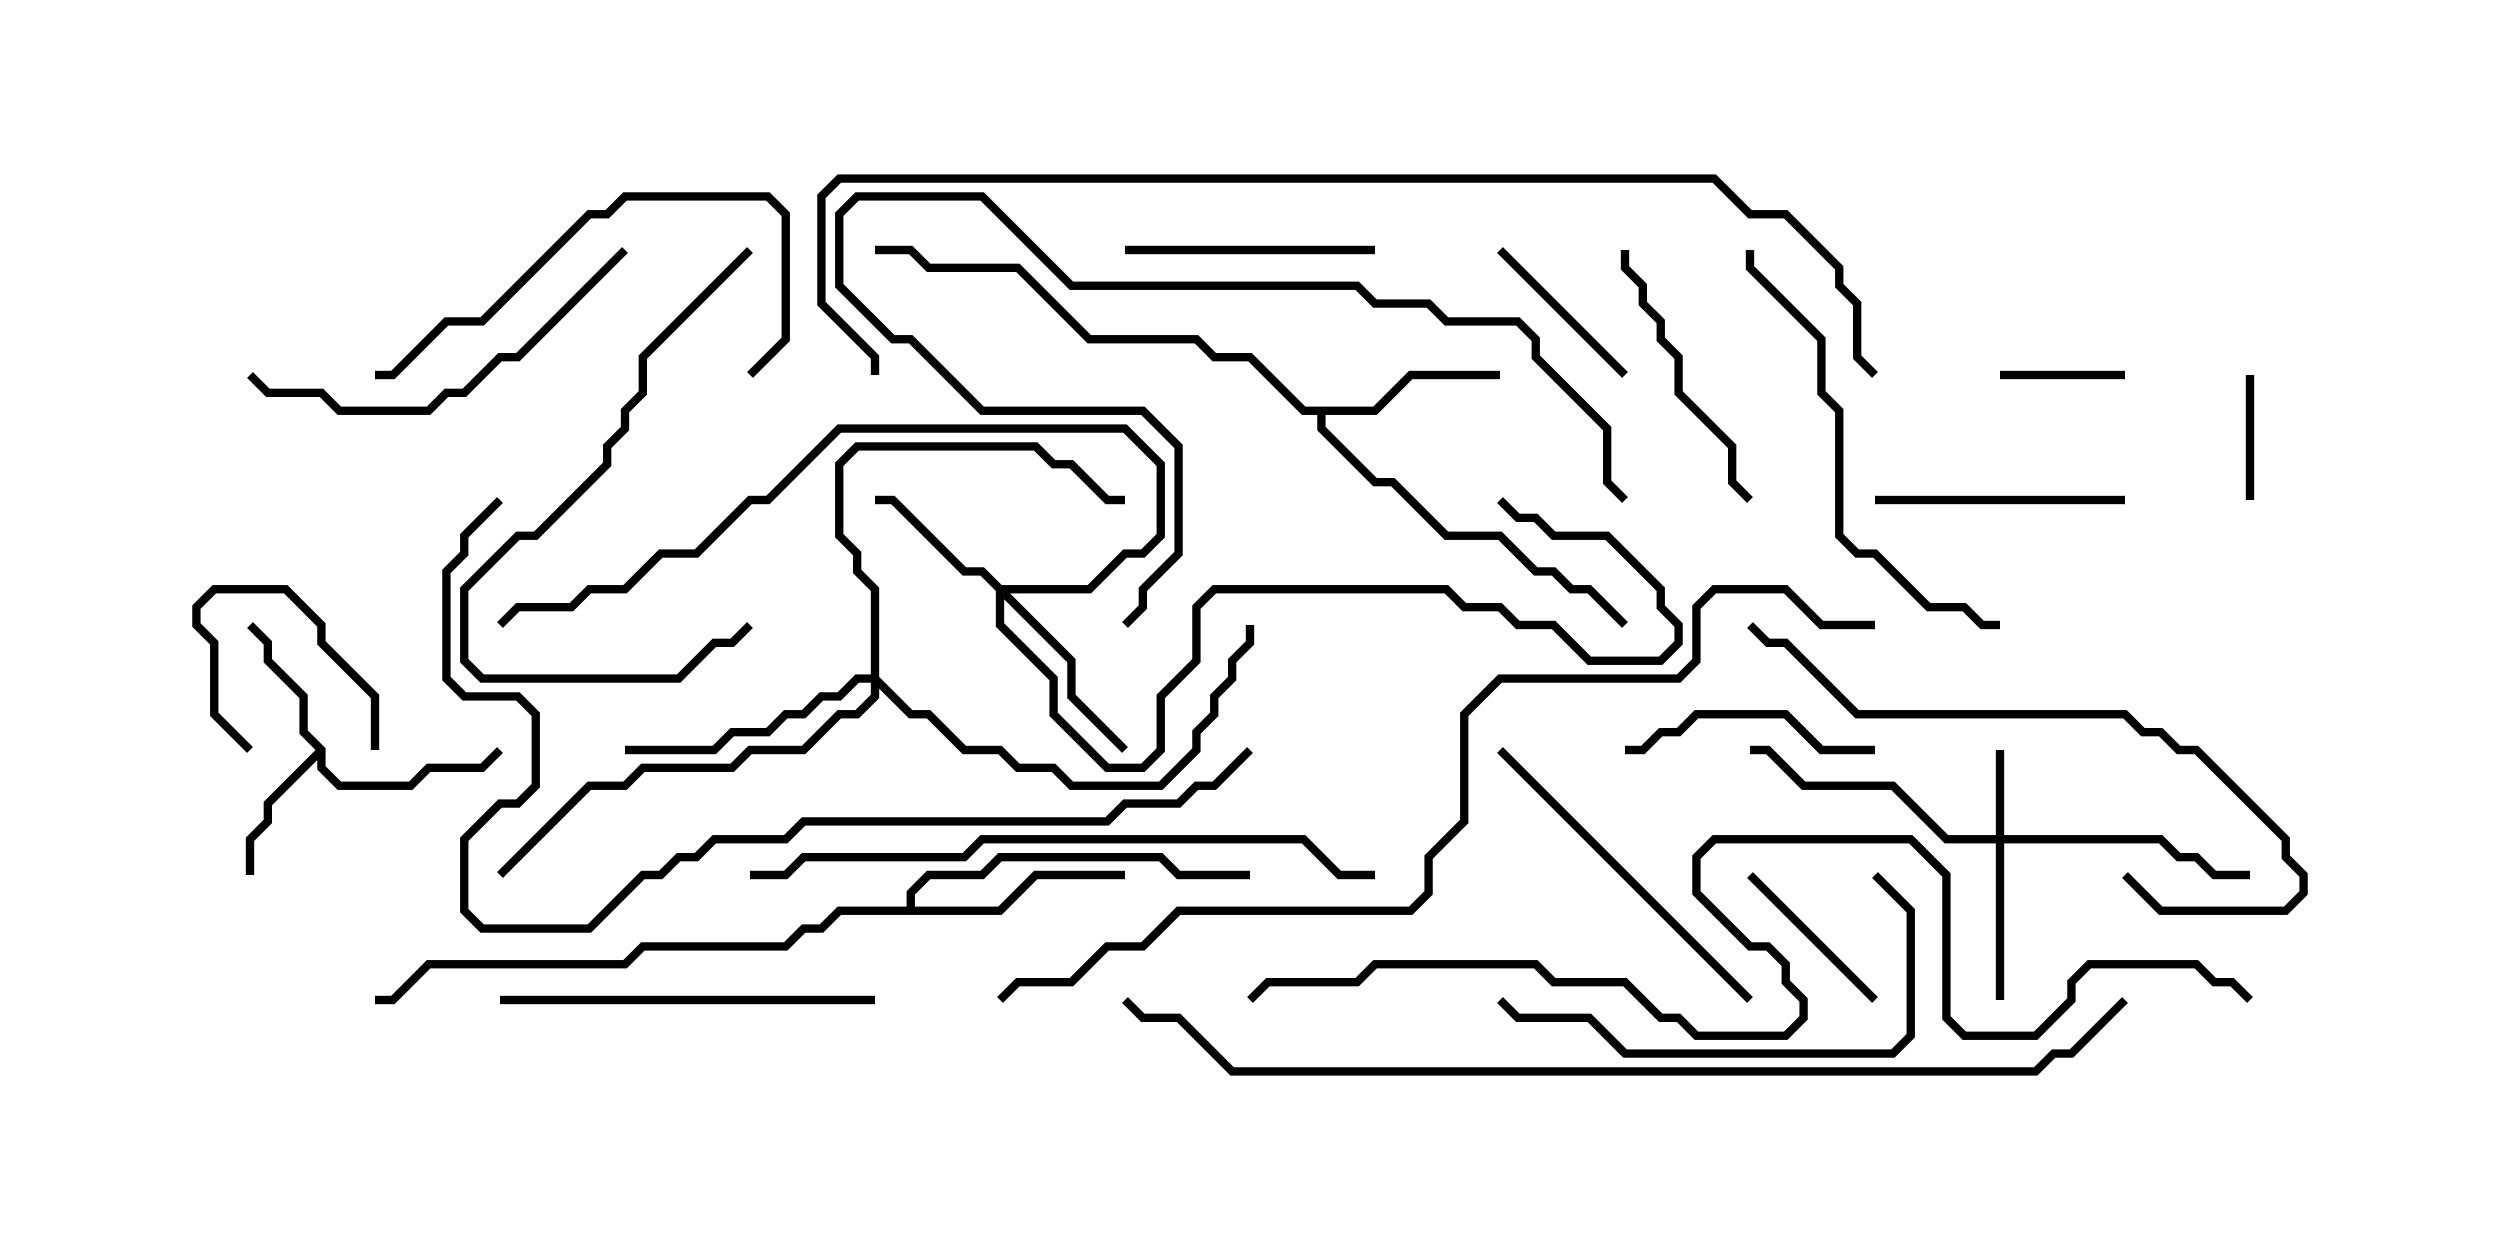 <svg version="1.1" width="30" height="15" xmlns="http://www.w3.org/2000/svg"><path d="M3.907,8.979L3.907,9.194L4.092,9.379L4.908,9.379L5.122,9.164L5.765,9.164L5.965,8.965L6.035,9.035L5.806,9.264L5.164,9.264L4.949,9.479L4.051,9.479L3.807,9.235L3.807,9.121L3.264,9.664L3.264,9.878L3.05,10.092L3.05,10.5L2.95,10.5L2.95,10.051L3.164,9.836L3.164,9.622L3.786,9L3.593,8.806L3.593,8.378L3.164,7.949L3.164,7.735L2.965,7.535L3.035,7.465L3.264,7.694L3.264,7.908L3.693,8.336L3.693,8.765z" stroke="none"/><path d="M16.479,4.879L16.908,4.45L18,4.45L18,4.55L16.949,4.55L16.521,4.979L15.907,4.979L15.907,5.122L16.521,5.736L16.735,5.736L17.378,6.379L18.021,6.379L18.449,6.807L18.664,6.807L18.878,7.021L19.092,7.021L19.535,7.465L19.465,7.535L19.051,7.121L18.836,7.121L18.622,6.907L18.408,6.907L17.979,6.479L17.336,6.479L16.694,5.836L16.479,5.836L15.807,5.164L15.807,4.979L15.622,4.979L14.979,4.336L14.551,4.336L14.336,4.121L13.051,4.121L12.194,3.264L11.122,3.264L10.908,3.05L10.5,3.05L10.5,2.95L10.949,2.95L11.164,3.164L12.235,3.164L13.092,4.021L14.378,4.021L14.592,4.236L15.021,4.236L15.664,4.879z" stroke="none"/><path d="M10.879,10.879L10.879,10.694L11.122,10.45L11.765,10.45L11.979,10.236L13.949,10.236L14.164,10.45L15,10.45L15,10.55L14.122,10.55L13.908,10.336L12.021,10.336L11.806,10.55L11.164,10.55L10.979,10.735L10.979,10.879L11.979,10.879L12.408,10.45L13.5,10.45L13.5,10.55L12.449,10.55L12.021,10.979L10.092,10.979L9.878,11.193L9.664,11.193L9.449,11.407L7.735,11.407L7.521,11.621L5.164,11.621L4.735,12.05L4.5,12.05L4.5,11.95L4.694,11.95L5.122,11.521L7.479,11.521L7.694,11.307L9.408,11.307L9.622,11.093L9.836,11.093L10.051,10.879z" stroke="none"/><path d="M23.95,10.021L23.95,9L24.05,9L24.05,10.021L25.949,10.021L26.164,10.236L26.378,10.236L26.592,10.45L27,10.45L27,10.55L26.551,10.55L26.336,10.336L26.122,10.336L25.908,10.121L24.05,10.121L24.05,12L23.95,12L23.95,10.121L23.336,10.121L22.694,9.479L21.622,9.479L21.194,9.05L21,9.05L21,8.95L21.235,8.95L21.664,9.379L22.735,9.379L23.378,10.021z" stroke="none"/><path d="M12.021,7.021L13.051,7.021L13.479,6.593L13.694,6.593L13.879,6.408L13.879,5.592L13.479,5.193L10.092,5.193L9.235,6.05L9.021,6.05L8.378,6.693L7.949,6.693L7.521,7.121L7.092,7.121L6.878,7.336L6.235,7.336L6.035,7.535L5.965,7.465L6.194,7.236L6.836,7.236L7.051,7.021L7.479,7.021L7.908,6.593L8.336,6.593L8.979,5.95L9.194,5.95L10.051,5.093L13.521,5.093L13.979,5.551L13.979,6.449L13.735,6.693L13.521,6.693L13.092,7.121L12.121,7.121L12.907,7.908L12.907,8.336L13.535,8.965L13.465,9.035L12.807,8.378L12.807,7.949L12.05,7.192L12.05,7.479L12.693,8.122L12.693,8.551L13.306,9.164L13.694,9.164L13.879,8.979L13.879,8.336L14.307,7.908L14.307,7.265L14.551,7.021L17.378,7.021L17.592,7.236L18.021,7.236L18.235,7.45L18.664,7.45L19.092,7.879L19.908,7.879L20.093,7.694L20.093,7.521L19.879,7.306L19.879,7.092L19.265,6.479L18.622,6.479L18.408,6.264L18.194,6.264L17.965,6.035L18.035,5.965L18.235,6.164L18.449,6.164L18.664,6.379L19.306,6.379L19.979,7.051L19.979,7.265L20.193,7.479L20.193,7.735L19.949,7.979L19.051,7.979L18.622,7.55L18.194,7.55L17.979,7.336L17.551,7.336L17.336,7.121L14.592,7.121L14.407,7.306L14.407,7.949L13.979,8.378L13.979,9.021L13.735,9.264L13.265,9.264L12.593,8.592L12.593,8.164L11.95,7.521L11.95,7.092L11.765,6.907L11.551,6.907L10.694,6.05L10.5,6.05L10.5,5.95L10.735,5.95L11.592,6.807L11.806,6.807z" stroke="none"/><path d="M10.45,8.093L10.45,7.092L10.236,6.878L10.236,6.664L10.021,6.449L10.021,5.551L10.265,5.307L12.449,5.307L12.664,5.521L12.878,5.521L13.306,5.95L13.5,5.95L13.5,6.05L13.265,6.05L12.836,5.621L12.622,5.621L12.408,5.407L10.306,5.407L10.121,5.592L10.121,6.408L10.336,6.622L10.336,6.836L10.55,7.051L10.55,8.122L10.949,8.521L11.164,8.521L11.592,8.95L12.021,8.95L12.235,9.164L12.664,9.164L12.878,9.379L13.908,9.379L14.307,8.979L14.307,8.765L14.521,8.551L14.521,8.336L14.736,8.122L14.736,7.908L14.95,7.694L14.95,7.5L15.05,7.5L15.05,7.735L14.836,7.949L14.836,8.164L14.621,8.378L14.621,8.592L14.407,8.806L14.407,9.021L13.949,9.479L12.836,9.479L12.622,9.264L12.194,9.264L11.979,9.05L11.551,9.05L11.122,8.621L10.908,8.621L10.55,8.264L10.55,8.378L10.306,8.621L10.092,8.621L9.664,9.05L9.021,9.05L8.806,9.264L7.735,9.264L7.521,9.479L7.092,9.479L6.035,10.535L5.965,10.465L7.051,9.379L7.479,9.379L7.694,9.164L8.765,9.164L8.979,8.95L9.622,8.95L10.051,8.521L10.265,8.521L10.45,8.336L10.45,8.193L10.306,8.193L10.092,8.407L9.878,8.407L9.664,8.621L9.449,8.621L9.235,8.836L8.806,8.836L8.592,9.05L7.5,9.05L7.5,8.95L8.551,8.95L8.765,8.736L9.194,8.736L9.408,8.521L9.622,8.521L9.836,8.307L10.051,8.307L10.265,8.093z" stroke="none"/><path d="M24,4.55L24,4.45L25.5,4.45L25.5,4.55z" stroke="none"/><path d="M27.05,6L26.95,6L26.95,4.5L27.05,4.5z" stroke="none"/><path d="M4.55,9L4.45,9L4.45,8.378L3.807,7.735L3.807,7.521L3.408,7.121L2.592,7.121L2.407,7.306L2.407,7.479L2.621,7.694L2.621,8.551L3.035,8.965L2.965,9.035L2.521,8.592L2.521,7.735L2.307,7.521L2.307,7.265L2.551,7.021L3.449,7.021L3.907,7.479L3.907,7.694L4.55,8.336z" stroke="none"/><path d="M19.535,4.465L19.465,4.535L17.965,3.035L18.035,2.965z" stroke="none"/><path d="M20.965,10.535L21.035,10.465L22.535,11.965L22.465,12.035z" stroke="none"/><path d="M13.5,3.05L13.5,2.95L16.5,2.95L16.5,3.05z" stroke="none"/><path d="M22.5,6.05L22.5,5.95L25.5,5.95L25.5,6.05z" stroke="none"/><path d="M22.5,8.95L22.5,9.05L21.836,9.05L21.408,8.621L20.378,8.621L20.164,8.836L19.949,8.836L19.735,9.05L19.5,9.05L19.5,8.95L19.694,8.95L19.908,8.736L20.122,8.736L20.336,8.521L21.449,8.521L21.878,8.95z" stroke="none"/><path d="M19.45,3L19.55,3L19.55,3.194L19.764,3.408L19.764,3.622L19.979,3.836L19.979,4.051L20.193,4.265L20.193,4.694L20.836,5.336L20.836,5.765L21.035,5.965L20.965,6.035L20.736,5.806L20.736,5.378L20.093,4.735L20.093,4.306L19.879,4.092L19.879,3.878L19.664,3.664L19.664,3.449L19.45,3.235z" stroke="none"/><path d="M21.035,11.965L20.965,12.035L17.965,9.035L18.035,8.965z" stroke="none"/><path d="M8.965,2.965L9.035,3.035L7.764,4.306L7.764,4.735L7.55,4.949L7.55,5.164L7.336,5.378L7.336,5.592L6.449,6.479L6.235,6.479L5.621,7.092L5.621,7.908L5.806,8.093L8.122,8.093L8.551,7.664L8.765,7.664L8.965,7.465L9.035,7.535L8.806,7.764L8.592,7.764L8.164,8.193L5.765,8.193L5.521,7.949L5.521,7.051L6.194,6.379L6.408,6.379L7.236,5.551L7.236,5.336L7.45,5.122L7.45,4.908L7.664,4.694L7.664,4.265z" stroke="none"/><path d="M10.5,11.95L10.5,12.05L6,12.05L6,11.95z" stroke="none"/><path d="M9.035,4.535L8.965,4.465L9.379,4.051L9.379,2.592L9.194,2.407L7.521,2.407L7.306,2.621L7.092,2.621L5.806,3.907L5.378,3.907L4.735,4.55L4.5,4.55L4.5,4.45L4.694,4.45L5.336,3.807L5.765,3.807L7.051,2.521L7.265,2.521L7.479,2.307L9.235,2.307L9.479,2.551L9.479,4.092z" stroke="none"/><path d="M22.465,10.535L22.535,10.465L22.979,10.908L22.979,12.449L22.735,12.693L19.479,12.693L19.051,12.264L18.194,12.264L17.965,12.035L18.035,11.965L18.235,12.164L19.092,12.164L19.521,12.593L22.694,12.593L22.879,12.408L22.879,10.949z" stroke="none"/><path d="M7.465,2.965L7.535,3.035L6.235,4.336L6.021,4.336L5.592,4.764L5.378,4.764L5.164,4.979L4.051,4.979L3.836,4.764L3.194,4.764L2.965,4.535L3.035,4.465L3.235,4.664L3.878,4.664L4.092,4.879L5.122,4.879L5.336,4.664L5.551,4.664L5.979,4.236L6.194,4.236z" stroke="none"/><path d="M25.465,10.535L25.535,10.465L25.949,10.879L27.408,10.879L27.593,10.694L27.593,10.521L27.379,10.306L27.379,10.092L26.336,9.05L26.122,9.05L25.908,8.836L25.694,8.836L25.479,8.621L22.265,8.621L21.408,7.764L21.194,7.764L20.965,7.535L21.035,7.465L21.235,7.664L21.449,7.664L22.306,8.521L25.521,8.521L25.735,8.736L25.949,8.736L26.164,8.95L26.378,8.95L27.479,10.051L27.479,10.265L27.693,10.479L27.693,10.735L27.449,10.979L25.908,10.979z" stroke="none"/><path d="M24,7.45L24,7.55L23.765,7.55L23.551,7.336L23.122,7.336L22.479,6.693L22.265,6.693L22.021,6.449L22.021,4.949L21.807,4.735L21.807,4.092L20.95,3.235L20.95,3L21.05,3L21.05,3.194L21.907,4.051L21.907,4.694L22.121,4.908L22.121,6.408L22.306,6.593L22.521,6.593L23.164,7.236L23.592,7.236L23.806,7.45z" stroke="none"/><path d="M13.535,7.535L13.465,7.465L13.664,7.265L13.664,7.051L14.093,6.622L14.093,5.378L13.694,4.979L11.765,4.979L10.908,4.121L10.694,4.121L10.021,3.449L10.021,2.551L10.265,2.307L11.806,2.307L12.878,3.379L16.306,3.379L16.521,3.593L17.164,3.593L17.378,3.807L18.235,3.807L18.479,4.051L18.479,4.265L19.336,5.122L19.336,5.765L19.535,5.965L19.465,6.035L19.236,5.806L19.236,5.164L18.379,4.306L18.379,4.092L18.194,3.907L17.336,3.907L17.122,3.693L16.479,3.693L16.265,3.479L12.836,3.479L11.765,2.407L10.306,2.407L10.121,2.592L10.121,3.408L10.735,4.021L10.949,4.021L11.806,4.879L13.735,4.879L14.193,5.336L14.193,6.664L13.764,7.092L13.764,7.306z" stroke="none"/><path d="M9,10.55L9,10.45L9.408,10.45L9.622,10.236L11.551,10.236L11.765,10.021L15.664,10.021L16.092,10.45L16.5,10.45L16.5,10.55L16.051,10.55L15.622,10.121L11.806,10.121L11.592,10.336L9.664,10.336L9.449,10.55z" stroke="none"/><path d="M5.965,5.965L6.035,6.035L5.621,6.449L5.621,6.664L5.407,6.878L5.407,8.122L5.592,8.307L6.235,8.307L6.479,8.551L6.479,9.449L6.235,9.693L6.021,9.693L5.621,10.092L5.621,10.908L5.806,11.093L7.051,11.093L7.694,10.45L7.908,10.45L8.122,10.236L8.336,10.236L8.551,10.021L9.408,10.021L9.622,9.807L13.265,9.807L13.479,9.593L14.122,9.593L14.336,9.379L14.551,9.379L14.965,8.965L15.035,9.035L14.592,9.479L14.378,9.479L14.164,9.693L13.521,9.693L13.306,9.907L9.664,9.907L9.449,10.121L8.592,10.121L8.378,10.336L8.164,10.336L7.949,10.55L7.735,10.55L7.092,11.193L5.765,11.193L5.521,10.949L5.521,10.051L5.979,9.593L6.194,9.593L6.379,9.408L6.379,8.592L6.194,8.407L5.551,8.407L5.307,8.164L5.307,6.836L5.521,6.622L5.521,6.408z" stroke="none"/><path d="M22.5,7.45L22.5,7.55L21.836,7.55L21.408,7.121L20.592,7.121L20.407,7.306L20.407,7.949L20.164,8.193L18.021,8.193L17.621,8.592L17.621,9.878L17.193,10.306L17.193,10.735L16.949,10.979L14.164,10.979L13.735,11.407L13.306,11.407L12.878,11.836L12.235,11.836L12.035,12.035L11.965,11.965L12.194,11.736L12.836,11.736L13.265,11.307L13.694,11.307L14.122,10.879L16.908,10.879L17.093,10.694L17.093,10.265L17.521,9.836L17.521,8.551L17.979,8.093L20.122,8.093L20.307,7.908L20.307,7.265L20.551,7.021L21.449,7.021L21.878,7.45z" stroke="none"/><path d="M25.465,11.965L25.535,12.035L24.878,12.693L24.664,12.693L24.449,12.907L14.765,12.907L14.122,12.264L13.694,12.264L13.465,12.035L13.535,11.965L13.735,12.164L14.164,12.164L14.806,12.807L24.408,12.807L24.622,12.593L24.836,12.593z" stroke="none"/><path d="M10.55,4.5L10.45,4.5L10.45,4.306L9.807,3.664L9.807,2.336L10.051,2.093L20.592,2.093L21.021,2.521L21.449,2.521L22.121,3.194L22.121,3.408L22.336,3.622L22.336,4.265L22.535,4.465L22.465,4.535L22.236,4.306L22.236,3.664L22.021,3.449L22.021,3.235L21.408,2.621L20.979,2.621L20.551,2.193L10.092,2.193L9.907,2.378L9.907,3.622L10.55,4.265z" stroke="none"/><path d="M27.035,11.965L26.965,12.035L26.765,11.836L26.551,11.836L26.336,11.621L25.092,11.621L24.907,11.806L24.907,12.021L24.449,12.479L23.551,12.479L23.307,12.235L23.307,10.521L22.908,10.121L20.592,10.121L20.407,10.306L20.407,10.694L21.021,11.307L21.235,11.307L21.479,11.551L21.479,11.765L21.693,11.979L21.693,12.235L21.449,12.479L20.336,12.479L20.122,12.264L19.908,12.264L19.479,11.836L18.622,11.836L18.408,11.621L16.521,11.621L16.306,11.836L15.235,11.836L15.035,12.035L14.965,11.965L15.194,11.736L16.265,11.736L16.479,11.521L18.449,11.521L18.664,11.736L19.521,11.736L19.949,12.164L20.164,12.164L20.378,12.379L21.408,12.379L21.593,12.194L21.593,12.021L21.379,11.806L21.379,11.592L21.194,11.407L20.979,11.407L20.307,10.735L20.307,10.265L20.551,10.021L22.949,10.021L23.407,10.479L23.407,12.194L23.592,12.379L24.408,12.379L24.807,11.979L24.807,11.765L25.051,11.521L26.378,11.521L26.592,11.736L26.806,11.736z" stroke="none"/></svg>
